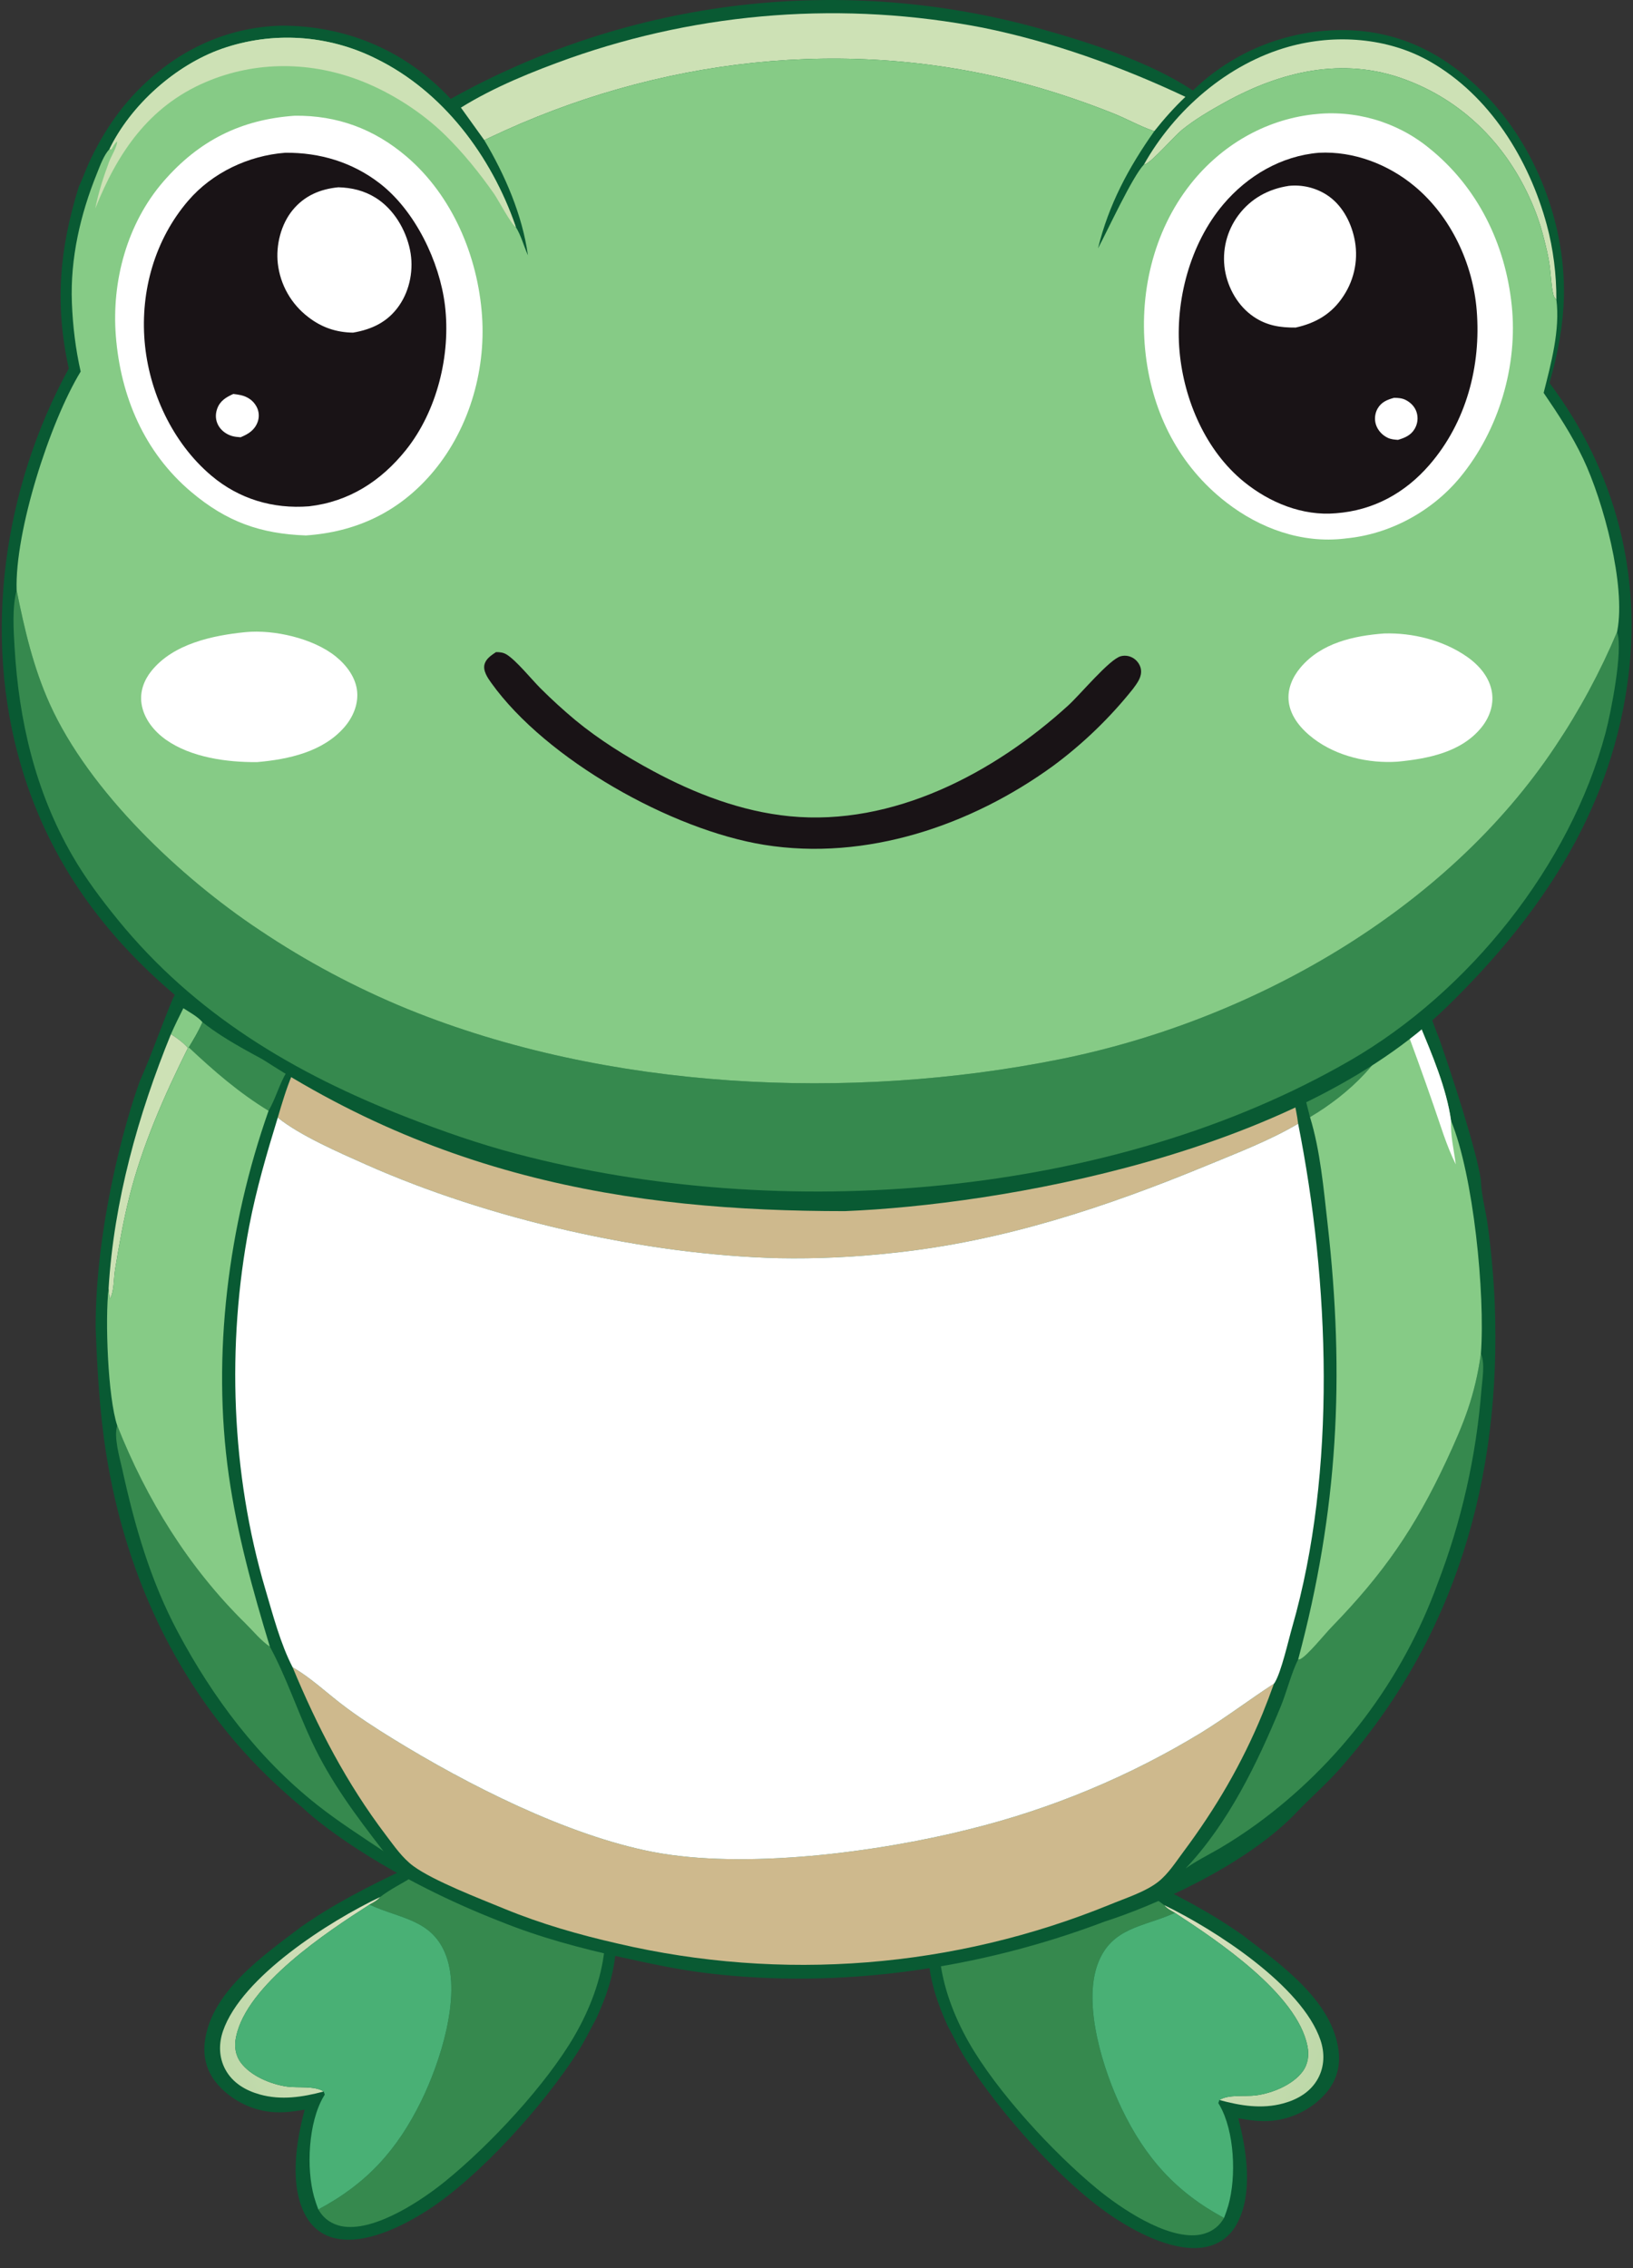 <svg class="" viewBox="0 0 378 525" fill="none" xmlns="http://www.w3.org/2000/svg">
<rect x="0" y="0" width="378" height="525" fill="#333333" stroke="none"/>
<path d="M137.977 467.311C140.299 462.249 141.966 457.5 142.492 451.945C119.385 450.426 100.224 438.5 93.532 432.727C85.218 436.674 77.275 440.698 69.718 445.989C61.155 452.497 49.008 460.824 47.433 472.403C46.958 475.901 47.754 479.191 49.964 481.965C53.013 485.791 57.838 488.352 62.702 488.838C65.332 489.1 67.942 488.776 70.532 488.305C68.546 495.654 66.871 505.986 70.832 513.003C72.282 515.573 74.545 517.35 77.427 518.051C84.369 519.738 93.175 515.299 98.818 511.69C111.02 503.887 125.929 487.176 133.776 474.913C135.33 472.486 136.57 469.828 137.977 467.311Z" fill="#095A33"/>
<path d="M88.007 439.086C87.354 439.936 86.458 440.346 85.54 440.856C75.629 447.209 57.103 459.424 54.633 471.493C54.207 473.576 54.446 475.657 55.725 477.402C58.008 480.517 62.731 482.463 66.471 482.981C68.969 483.327 72.828 482.748 74.929 484.113C70.048 485.414 65.087 486.185 60.132 484.798C56.824 483.872 53.831 482.109 52.161 479.016C50.66 476.236 50.603 473.061 51.621 470.107C55.956 457.527 76.269 444.669 88.007 439.086Z" fill="url(#paint0_linear_1_11)"/>
<path d="M95.834 434.227C99.742 435.974 103.487 438.092 107.371 439.903C111.211 441.707 115.112 443.366 119.076 444.881C123.039 446.395 127.054 447.761 131.119 448.978C133.924 449.832 136.998 450.928 139.909 451.299C139.171 458.23 136.535 465.041 133.073 471.063C126.495 482.501 113.331 496.551 103.14 504.834C97.674 509.276 87.167 516.313 79.707 515.394C77.689 515.145 75.732 514.176 74.463 512.566C74.174 512.199 73.929 511.804 73.679 511.411C84.878 505.47 91.986 497.621 97.567 486.185C101.8 477.514 106.798 462.346 103.287 452.76C100.185 444.289 92.769 444.183 85.772 440.966C85.694 440.93 85.618 440.893 85.54 440.856C86.458 440.346 87.354 439.936 88.007 439.086C90.418 437.216 93.27 435.886 95.834 434.227Z" fill="#36894E"/>
<path d="M74.929 484.113C72.828 482.748 68.969 483.327 66.471 482.981C62.731 482.463 58.008 480.517 55.725 477.402C54.446 475.657 54.207 473.576 54.633 471.493C57.103 459.424 75.629 447.209 85.54 440.856C85.618 440.893 85.694 440.93 85.772 440.966C92.769 444.183 100.185 444.289 103.287 452.76C106.798 462.346 101.8 477.514 97.567 486.185C91.986 497.621 84.878 505.47 73.679 511.411C73.315 510.46 72.992 509.497 72.709 508.519C70.86 501.898 71.361 491.302 74.893 485.294L75.174 484.826L74.929 484.113Z" fill="#49B075"/>
<path d="M219.329 468.863C217.04 463.785 215.405 459.025 214.916 453.467C238.032 452.102 257.272 440.303 264.002 434.574C272.29 438.576 280.205 442.653 287.727 447.994C296.247 454.559 308.338 462.966 309.836 474.556C310.289 478.056 309.471 481.341 307.242 484.101C304.168 487.906 299.326 490.435 294.459 490.888C291.827 491.133 289.219 490.791 286.633 490.304C288.57 497.666 290.176 508.009 286.169 514.999C284.702 517.559 282.427 519.322 279.54 520.003C272.587 521.644 263.811 517.147 258.192 513.5C246.042 505.617 231.245 488.807 223.479 476.493C221.941 474.055 220.719 471.389 219.329 468.863Z" fill="#095A33"/>
<path d="M269.484 440.971C270.131 441.825 271.025 442.241 271.939 442.757C281.808 449.176 300.253 461.512 302.642 473.597C303.055 475.684 302.802 477.763 301.511 479.5C299.207 482.599 294.472 484.514 290.728 485.007C288.228 485.337 284.374 484.732 282.263 486.083C287.135 487.417 292.091 488.22 297.056 486.866C300.369 485.962 303.374 484.219 305.065 481.137C306.584 478.367 306.663 475.193 305.664 472.231C301.413 459.623 281.185 446.631 269.484 440.971Z" fill="url(#paint1_linear_1_11)"/>
<path d="M261.69 436.059C257.77 437.78 254.011 439.874 250.115 441.659C246.264 443.437 242.351 445.07 238.378 446.559C234.404 448.047 230.381 449.386 226.307 450.576C223.497 451.412 220.415 452.487 217.503 452.839C218.195 459.775 220.785 466.603 224.207 472.647C230.709 484.129 243.779 498.266 253.916 506.617C259.352 511.095 269.812 518.201 277.277 517.331C279.298 517.096 281.26 516.14 282.54 514.539C282.832 514.174 283.08 513.78 283.332 513.388C272.173 507.374 265.117 499.477 259.612 488.005C255.437 479.306 250.54 464.105 254.114 454.542C257.272 446.092 264.689 446.035 271.707 442.865C271.785 442.83 271.862 442.793 271.939 442.757C271.025 442.241 270.131 441.825 269.484 440.971C267.085 439.084 264.242 437.735 261.69 436.059Z" fill="#36894E"/>
<path d="M282.263 486.083C284.374 484.732 288.228 485.337 290.728 485.007C294.472 484.514 299.207 482.599 301.511 479.5C302.802 477.763 303.055 475.684 302.642 473.597C300.253 461.512 281.808 449.176 271.939 442.757C271.862 442.793 271.785 442.83 271.707 442.865C264.689 446.035 257.272 446.092 254.114 454.542C250.54 464.105 255.437 479.306 259.612 488.005C265.117 499.477 272.173 507.374 283.332 513.388C283.702 512.44 284.032 511.479 284.321 510.503C286.214 503.894 285.783 493.296 282.291 487.264L282.014 486.795L282.263 486.083Z" fill="#49B075"/>
<path d="M333.146 240.432C331.632 236.749 330.195 231.821 327.838 228.634L326.263 226.491C266.028 273.949 186.628 271.211 182.065 271.211C114.894 274.861 60.379 243.831 41.517 228.316L39.992 231.171C37.364 237.471 35.125 244.012 32.371 250.239C28.96 259.484 22.138 283.827 22.138 307.239C22.516 317.07 23.038 326.765 24.581 336.503C29.217 365.767 42.213 392.978 64.115 413.227C66.05 415.016 68.002 416.774 70.056 418.427C74.967 423.16 90.957 435.038 115.63 444.684C124.863 448.43 134.188 450.913 143.914 453.063C150.479 454.514 157.133 455.941 163.814 456.742C194.655 460.441 226.93 455.719 255.851 444.723C265.691 441.618 288.412 432.13 300.577 419.02C303.663 415.821 307 412.936 309.965 409.6C336.963 379.233 347.556 342.022 346.002 301.856C345.741 295.672 345.189 289.514 344.344 283.382C343.893 280.175 342.958 276.798 342.806 273.586L342.788 273.125C341.696 265.895 335.905 248.317 333.146 240.432Z" fill="#095A33"/>
<path d="M42.442 233.369C43.906 234.327 45.731 235.282 46.869 236.603C45.986 238.659 44.862 240.522 43.704 242.432L43.504 242.579C42.474 241.368 40.91 240.22 39.566 239.379C40.471 237.347 41.439 235.356 42.442 233.369Z" fill="#86CB86"/>
<path d="M39.566 239.379C40.91 240.22 42.474 241.367 43.505 242.578C38.025 253.545 32.849 265.347 29.886 277.257C28.538 282.67 27.532 288.391 26.633 293.894C26.318 295.824 26.43 298.713 25.564 300.437L25.354 300.47L25.429 300.076L25.315 300.041L25.138 298.249C26.338 278.114 31.974 258.009 39.566 239.379Z" fill="#CDE1B5"/>
<path d="M46.87 236.603C52.69 241.191 59.847 244.621 66.326 248.167C64.635 251.016 63.809 254.292 62.167 257.103C55.297 252.922 49.539 247.896 43.705 242.431C44.863 240.521 45.986 238.658 46.87 236.603Z" fill="#36894E"/>
<path d="M301.008 247.172C305.468 244.242 310.255 241.775 314.632 238.72C317.852 236.473 320.873 233.307 324.325 231.461C324.2 232.504 324.025 233.544 324.137 234.594C321.241 244.882 312.234 253.247 303.233 258.57C302.217 254.794 301.37 251.072 301.008 247.172Z" fill="#36894E"/>
<path d="M27.133 329.953C33.907 347.081 43.639 362.83 56.803 375.771C58.512 377.452 60.495 379.887 62.467 381.146C66.22 388.075 68.794 395.875 72.134 403.034C76.517 412.426 82.439 420.317 88.745 428.468C83.568 425 78.265 421.611 73.377 417.743C59.74 406.955 49.206 392.886 41.099 377.637C34.778 365.748 31.173 353.164 28.299 340.085C27.687 337.304 26.291 332.684 27.133 329.953Z" fill="#36894E"/>
<path d="M342.795 313.333C343.791 315.51 343.103 319.427 342.907 321.784C342.607 325.611 342.169 329.422 341.593 333.217C341.017 337.013 340.306 340.783 339.458 344.527C338.61 348.271 337.628 351.98 336.512 355.653C335.395 359.327 334.148 362.956 332.77 366.54C332.266 367.924 331.737 369.298 331.182 370.663C330.627 372.028 330.047 373.381 329.443 374.724C328.838 376.068 328.208 377.4 327.553 378.72C326.899 380.039 326.221 381.347 325.518 382.642C324.815 383.937 324.089 385.218 323.339 386.487C322.589 387.755 321.815 389.009 321.018 390.249C320.222 391.489 319.402 392.713 318.56 393.923C317.718 395.132 316.854 396.326 315.967 397.504C315.081 398.681 314.174 399.842 313.244 400.986C312.315 402.131 311.365 403.258 310.394 404.367C309.422 405.476 308.431 406.567 307.419 407.64C306.408 408.713 305.377 409.767 304.326 410.801C303.276 411.836 302.206 412.851 301.118 413.847C300.03 414.842 298.923 415.817 297.799 416.772C296.675 417.726 295.533 418.66 294.374 419.573C293.215 420.485 292.04 421.376 290.848 422.245C288.111 424.232 285.286 426.086 282.373 427.806C279.727 429.343 276.936 430.706 274.443 432.482C284.381 421.934 290.995 408.215 296.47 394.967C297.789 391.775 299.004 386.968 300.487 384.136C300.746 384.11 300.828 384.123 301.089 383.983C302.76 383.092 306.671 378.228 308.271 376.581C320.194 364.305 327.52 353.749 334.774 338.205C338.88 329.407 341.419 323.057 342.795 313.333Z" fill="#36894E"/>
<path d="M43.505 242.579L43.705 242.433C49.539 247.898 55.297 252.923 62.166 257.104C52.833 283.618 48.992 313.615 52.965 341.534C54.896 355.093 58.485 368.07 62.467 381.147C60.495 379.889 58.513 377.453 56.803 375.773C43.639 362.831 33.907 347.082 27.133 329.955C24.971 323.509 24.284 305.344 25.138 298.25L25.315 300.042L25.429 300.077L25.354 300.472L25.564 300.438C26.43 298.714 26.318 295.825 26.633 293.896C27.533 288.392 28.538 282.671 29.886 277.258C32.849 265.349 38.025 253.546 43.505 242.579Z" fill="#86CB86"/>
<path d="M67.566 248.905C78.613 253.67 89.502 258.975 101.026 262.531C158.161 280.159 226.824 277.727 282.434 255.733C287.757 253.628 292.923 251.167 298.056 248.643C298.919 252.4 300.012 256.276 300.489 260.101C293.928 263.981 286.647 266.752 279.62 269.657C256.115 279.374 232.176 287.337 206.735 290.003C197.954 290.98 189.145 291.39 180.311 291.231C149.156 290.451 113.069 282.164 84.698 269.542C78.581 266.821 69.417 262.837 64.293 258.693C65.27 255.391 66.242 252.09 67.566 248.905Z" fill="#CEB98D"/>
<path d="M324.325 231.462C324.655 231.129 325.28 230.314 325.692 230.169L325.735 230.716L325.863 230.577C326.622 232.807 327.653 234.825 328.548 236.991C331.44 243.988 334.845 251.877 335.883 259.427C341.071 272.026 343.802 299.421 342.795 313.333C341.419 323.057 338.88 329.407 334.774 338.205C327.52 353.749 320.193 364.305 308.271 376.581C306.671 378.228 302.76 383.092 301.089 383.983C300.827 384.123 300.745 384.11 300.487 384.136C309.732 349.577 311.331 318.633 307.293 283.156C306.379 275.123 305.619 266.325 303.234 258.571C312.234 253.248 321.241 244.883 324.138 234.596C324.025 233.545 324.201 232.505 324.325 231.462Z" fill="#86CB86"/>
<path d="M324.326 231.462C324.656 231.129 325.281 230.314 325.692 230.169L325.735 230.716L325.863 230.577C326.623 232.807 327.653 234.825 328.548 236.991C331.441 243.988 334.846 251.877 335.884 259.427C335.708 262.751 336.556 266.201 336.975 269.502C334.821 265.197 333.398 260.304 331.805 255.766C329.349 248.673 326.794 241.616 324.138 234.596C324.026 233.545 324.201 232.505 324.326 231.462Z" fill="white"/>
<path d="M67.737 385.926C67.831 385.979 67.926 386.031 68.02 386.086C71.881 388.343 75.407 391.632 78.954 394.366C82.782 397.318 86.883 399.965 90.998 402.5C108.126 413.052 131.199 424.795 151.041 428.646C172.384 432.787 203.297 428.689 224.199 423.448C226.578 422.863 228.945 422.232 231.299 421.556C233.653 420.881 235.994 420.16 238.32 419.395C240.647 418.629 242.958 417.819 245.253 416.965C247.548 416.111 249.827 415.214 252.087 414.273C254.348 413.331 256.59 412.347 258.812 411.32C261.035 410.292 263.237 409.223 265.419 408.112C267.601 407 269.76 405.847 271.897 404.652C274.034 403.458 276.148 402.223 278.237 400.948C283.977 397.396 289.285 393.349 294.888 389.717C294.054 392.051 293.172 394.367 292.241 396.664C287.451 408.3 281.416 418.595 273.898 428.674C272.176 430.982 270.435 433.717 268.162 435.526C265.166 437.911 260.399 439.403 256.861 440.873C255.743 441.329 254.62 441.774 253.492 442.209C252.365 442.643 251.233 443.067 250.098 443.479C248.962 443.892 247.823 444.294 246.68 444.685C245.537 445.076 244.39 445.456 243.239 445.825C242.088 446.193 240.934 446.551 239.777 446.897C238.619 447.244 237.458 447.579 236.294 447.903C235.13 448.227 233.963 448.54 232.793 448.842C231.622 449.144 230.449 449.434 229.273 449.713C228.098 449.992 226.919 450.26 225.738 450.516C224.557 450.773 223.374 451.018 222.188 451.251C221.002 451.485 219.814 451.707 218.624 451.918C217.435 452.128 216.243 452.328 215.049 452.515C213.855 452.703 212.659 452.88 211.462 453.045C210.265 453.209 209.066 453.362 207.865 453.504C206.665 453.645 205.464 453.775 204.261 453.894C203.058 454.013 201.854 454.119 200.649 454.215C199.444 454.31 198.239 454.394 197.033 454.466C195.826 454.538 194.619 454.599 193.411 454.647C192.203 454.696 190.995 454.733 189.787 454.759C188.579 454.785 187.37 454.799 186.161 454.801C184.953 454.803 183.744 454.794 182.536 454.773C181.327 454.752 180.119 454.719 178.911 454.675C177.704 454.631 176.496 454.575 175.289 454.507C174.083 454.44 172.877 454.361 171.671 454.27C170.466 454.18 169.262 454.078 168.059 453.964C166.856 453.85 165.653 453.724 164.452 453.587C163.252 453.45 162.053 453.302 160.855 453.142C159.657 452.981 158.46 452.81 157.266 452.626C156.071 452.443 154.879 452.248 153.688 452.042C152.497 451.836 151.308 451.618 150.121 451.389C148.935 451.16 147.751 450.92 146.569 450.668C145.387 450.416 144.207 450.153 143.03 449.878C134.055 447.836 125.252 445.322 116.733 441.812C111.018 439.457 100.358 435.364 95.697 431.948C93.163 430.092 91.238 427.292 89.355 424.809C80.24 412.797 73.491 399.79 67.737 385.926Z" fill="#CEB98D"/>
<path d="M64.293 258.692C69.417 262.837 78.581 266.82 84.698 269.542C113.069 282.163 149.156 290.45 180.311 291.23C189.145 291.389 197.954 290.98 206.735 290.002C232.176 287.336 256.115 279.374 279.62 269.657C286.647 266.751 293.928 263.98 300.489 260.101C307.741 296.591 309.487 340.525 299.121 376.597C298.209 379.771 296.588 387.021 295.068 389.471C295.015 389.558 294.949 389.636 294.888 389.718C289.285 393.349 283.977 397.397 278.237 400.949C276.148 402.224 274.034 403.459 271.897 404.653C269.76 405.848 267.6 407.001 265.419 408.112C263.237 409.224 261.035 410.293 258.812 411.32C256.59 412.348 254.348 413.332 252.087 414.273C249.826 415.214 247.548 416.112 245.253 416.966C242.957 417.82 240.647 418.63 238.32 419.395C235.993 420.161 233.653 420.881 231.299 421.557C228.944 422.233 226.578 422.864 224.199 423.449C203.296 428.69 172.384 432.788 151.041 428.646C131.199 424.796 108.126 413.053 90.997 402.501C86.883 399.966 82.781 397.319 78.954 394.367C75.407 391.633 71.881 388.343 68.019 386.086C67.925 386.032 67.831 385.98 67.736 385.927C64.912 380.473 63.178 373.791 61.437 367.911C53.503 341.117 52.437 311.221 57.686 283.811C59.314 275.309 61.76 266.963 64.293 258.692Z" fill="white"/>
<path d="M108.208 20.787C106.907 21.473 105.614 22.174 104.331 22.891C103.951 22.481 103.564 22.079 103.168 21.685C92.916 11.335 79.837 5.991 65.313 5.938C52.095 6.232 40.464 11.95 31.414 21.419C26.976 26.062 23.413 31.608 20.709 37.416C19.831 39.305 19.16 41.332 18.245 43.189C13.741 57.709 12.648 70.348 15.919 85.292C0.82 112.96 -4.088 146.905 4.905 177.352C12.119 201.775 26.952 220.328 47.08 235.579C96.334 272.9 146.258 280.337 195.54 280.337C231.272 278.924 299.946 267.143 334.925 233.041C356.153 212.345 372.294 188.681 376.629 158.789C380.315 133.372 374.069 109.195 358.673 88.638C360.573 82.017 361.904 75.184 362.013 68.279C362.279 51.597 355.488 33.887 343.792 21.89C334.874 12.742 324.3 7.155 311.357 6.974C310.952 6.968 310.547 6.967 310.141 6.971C309.736 6.975 309.33 6.984 308.925 6.997C308.52 7.011 308.115 7.03 307.71 7.054C307.306 7.077 306.902 7.106 306.498 7.14C306.094 7.174 305.69 7.212 305.287 7.256C304.884 7.299 304.481 7.348 304.079 7.402C303.678 7.455 303.277 7.514 302.876 7.577C302.476 7.64 302.076 7.709 301.678 7.782C301.279 7.855 300.881 7.932 300.484 8.015C300.088 8.098 299.692 8.186 299.297 8.279C298.902 8.371 298.509 8.469 298.117 8.571C297.725 8.673 297.334 8.78 296.944 8.892C296.555 9.004 296.167 9.121 295.78 9.242C295.393 9.363 295.008 9.489 294.624 9.62C294.241 9.751 293.859 9.886 293.479 10.027C293.098 10.167 292.72 10.312 292.343 10.461C291.966 10.611 291.592 10.765 291.219 10.923C290.846 11.082 290.475 11.245 290.107 11.413C289.738 11.581 289.371 11.753 289.006 11.929C288.642 12.106 288.279 12.287 287.919 12.473C287.559 12.659 287.201 12.849 286.846 13.043C286.491 13.238 286.138 13.437 285.787 13.64C285.437 13.843 285.088 14.05 284.743 14.262C284.398 14.473 284.055 14.689 283.715 14.909C283.375 15.129 283.038 15.353 282.704 15.581C282.369 15.81 282.037 16.042 281.708 16.279C281.379 16.515 281.053 16.756 280.73 17C280.408 17.244 280.088 17.493 279.771 17.745C279.455 17.997 279.141 18.254 278.83 18.514C278.52 18.773 278.213 19.037 277.909 19.304C277.605 19.572 277.305 19.843 277.008 20.118C276.71 20.393 276.417 20.672 276.126 20.954C266.317 14.421 252.429 9.901 241.033 6.716C239.616 6.318 238.195 5.938 236.769 5.575C235.343 5.212 233.913 4.866 232.479 4.539C231.045 4.21 229.607 3.9 228.165 3.607C226.723 3.314 225.277 3.039 223.829 2.782C222.38 2.524 220.928 2.285 219.473 2.063C218.019 1.841 216.562 1.637 215.102 1.451C213.642 1.265 212.181 1.096 210.716 0.946C209.253 0.795 207.787 0.663 206.32 0.548C204.854 0.434 203.385 0.337 201.916 0.258C200.446 0.18 198.976 0.119 197.505 0.076C196.034 0.033 194.563 0.009 193.091 0.002C191.62 -0.005 190.148 0.007 188.677 0.036C187.206 0.065 185.735 0.113 184.265 0.178C182.795 0.243 181.326 0.326 179.858 0.427C178.39 0.529 176.923 0.648 175.458 0.785C173.993 0.922 172.529 1.077 171.068 1.25C169.607 1.423 168.148 1.614 166.692 1.822C165.235 2.031 163.781 2.257 162.33 2.502C160.879 2.746 159.431 3.008 157.986 3.287C156.542 3.567 155.101 3.864 153.664 4.179C152.227 4.494 150.793 4.826 149.364 5.176C147.935 5.526 146.51 5.893 145.09 6.278C143.67 6.663 142.255 7.065 140.845 7.484C139.435 7.904 138.03 8.34 136.631 8.794C135.231 9.248 133.838 9.719 132.45 10.207C131.062 10.695 129.68 11.2 128.305 11.721C126.93 12.243 125.561 12.782 124.199 13.337C122.837 13.892 121.482 14.463 120.133 15.052C118.785 15.64 117.444 16.245 116.111 16.866C114.778 17.487 113.453 18.125 112.135 18.778C110.818 19.432 109.509 20.101 108.208 20.787Z" fill="#095A33"/>
<path d="M264.787 38.093C271.901 25.413 284.22 14.736 298.335 10.806C309.04 7.826 321.179 8.668 330.925 14.195C344.864 22.099 353.956 36.938 358.053 52.081C359.545 57.595 360.294 63.627 360.261 69.349C359.92 68.986 359.679 68.71 359.563 68.212C359.064 66.082 359.002 63.698 358.715 61.519C358.434 59.381 357.91 57.287 357.381 55.199C356.568 51.939 355.456 48.784 354.045 45.733C348.225 33.01 338.353 23.251 325.214 18.387C310.849 13.069 296.535 16.5 283.534 23.686C280.115 25.576 276.618 27.62 273.582 30.079C271.848 31.483 266.634 37.478 265.075 38.032C264.982 38.064 264.883 38.072 264.787 38.093Z" fill="#CDE1B5"/>
<path d="M106.689 24.909C114.474 20.084 123.359 16.519 131.966 13.443C133.868 12.772 135.781 12.134 137.705 11.527C139.629 10.92 141.563 10.345 143.506 9.802C145.449 9.259 147.401 8.748 149.361 8.27C151.321 7.792 153.289 7.346 155.264 6.933C157.239 6.52 159.22 6.14 161.207 5.792C163.195 5.444 165.188 5.13 167.187 4.848C169.184 4.567 171.187 4.318 173.193 4.103C175.2 3.888 177.209 3.706 179.221 3.557C181.234 3.409 183.248 3.293 185.264 3.212C187.281 3.13 189.298 3.081 191.316 3.066C193.334 3.051 195.352 3.069 197.369 3.121C199.386 3.172 201.402 3.257 203.417 3.376C205.431 3.494 207.443 3.646 209.453 3.831C211.462 4.016 213.468 4.235 215.47 4.486C217.472 4.738 219.469 5.022 221.462 5.34C223.455 5.657 225.442 6.008 227.423 6.391C243.557 9.654 259.541 15.4 274.398 22.413C271.77 24.904 269.44 27.529 267.192 30.361C267.097 30.329 267 30.299 266.905 30.266C263.781 29.186 260.857 27.518 257.785 26.286C251.287 23.68 244.49 21.373 237.735 19.526C196.192 8.17 151.946 13.449 113.281 31.873C112.887 32.064 112.491 32.251 112.092 32.433L106.689 24.909Z" fill="#CDE1B5"/>
<path d="M3.852 136.638C5.676 145.687 7.699 154.476 11.513 162.937C20.656 183.224 41.813 203.166 60.127 215.32C62.817 217.124 65.55 218.859 68.327 220.524C71.104 222.19 73.922 223.784 76.78 225.308C79.638 226.831 82.533 228.282 85.465 229.659C88.396 231.037 91.361 232.34 94.359 233.567C140.511 252.331 196.773 254.955 245.394 245.17C289.72 236.249 334.669 210.876 360.027 172.763C362.823 168.587 365.414 164.288 367.8 159.865C370.185 155.443 372.353 150.917 374.306 146.289C374.325 146.351 374.344 146.414 374.363 146.476C375.711 150.669 372.884 164.981 371.649 169.617C363.472 200.323 340.034 229.556 312.583 245.427C257.208 277.442 180.735 283.273 119.408 267.033C110.718 264.732 102.31 261.794 93.945 258.522C67.984 248.368 45.119 234.779 27.332 212.958C23.467 208.216 19.841 203.398 16.776 198.092C8.195 183.24 4.369 166.865 3.377 149.87C3.139 145.789 2.785 140.632 3.852 136.638Z" fill="#36894E"/>
<path d="M25.329 34.525C30.285 24.295 40.648 15.044 51.392 11.276C51.752 11.151 52.114 11.03 52.478 10.913C52.842 10.797 53.206 10.685 53.573 10.577C53.939 10.47 54.307 10.367 54.676 10.268C55.045 10.17 55.415 10.077 55.787 9.987C56.158 9.898 56.531 9.814 56.904 9.734C57.278 9.654 57.652 9.579 58.028 9.509C58.403 9.438 58.779 9.373 59.156 9.312C59.533 9.25 59.911 9.194 60.289 9.143C60.668 9.091 61.047 9.044 61.427 9.002C61.806 8.96 62.186 8.922 62.567 8.89C62.947 8.857 63.328 8.829 63.709 8.806C64.091 8.783 64.473 8.765 64.855 8.751C65.236 8.737 65.618 8.728 65.999 8.725C66.382 8.72 66.764 8.721 67.146 8.726C67.528 8.732 67.909 8.742 68.291 8.757C68.673 8.771 69.054 8.791 69.435 8.816C69.817 8.84 70.197 8.869 70.578 8.903C70.958 8.937 71.338 8.976 71.717 9.019C72.097 9.063 72.476 9.111 72.854 9.164C73.232 9.217 73.61 9.275 73.987 9.337C74.364 9.399 74.74 9.466 75.115 9.538C75.49 9.609 75.864 9.686 76.237 9.767C76.611 9.848 76.983 9.934 77.354 10.024C77.725 10.114 78.095 10.209 78.463 10.309C78.832 10.408 79.2 10.512 79.566 10.621C79.932 10.73 80.296 10.843 80.66 10.961C81.023 11.079 81.385 11.201 81.745 11.328C82.105 11.455 82.464 11.586 82.82 11.722C83.177 11.858 83.532 11.998 83.886 12.142C84.239 12.287 84.591 12.436 84.94 12.589C85.29 12.743 85.638 12.901 85.983 13.063C86.329 13.225 86.672 13.391 87.014 13.562C102.581 21.163 113.702 36.142 119.317 52.285C119.348 52.375 119.373 52.466 119.401 52.556C120.623 54.506 121.248 56.974 122.204 59.092C120.908 49.762 116.891 40.472 112.092 32.432C112.49 32.25 112.887 32.063 113.281 31.872C151.946 13.448 196.192 8.169 237.734 19.525C244.49 21.372 251.287 23.679 257.785 26.285C260.857 27.517 263.781 29.185 266.905 30.265C267 30.298 267.096 30.328 267.192 30.36C261.218 38.823 256.635 47.357 254.16 57.494C256.431 53.248 262.116 40.891 264.787 38.09C264.883 38.07 264.982 38.062 265.075 38.029C266.634 37.476 271.848 31.481 273.582 30.077C276.618 27.618 280.115 25.574 283.534 23.684C296.535 16.498 310.849 13.066 325.214 18.385C338.353 23.249 348.225 33.008 354.045 45.731C355.456 48.782 356.568 51.937 357.381 55.197C357.91 57.285 358.434 59.379 358.715 61.517C359.002 63.696 359.064 66.081 359.563 68.21C359.679 68.707 359.92 68.984 360.261 69.347C361.162 76.324 359.026 84.177 357.317 90.933C360.688 95.866 363.899 100.775 366.467 106.186C371.162 116.076 376.36 135.488 374.371 145.977C374.351 146.081 374.328 146.185 374.307 146.289C372.354 150.917 370.185 155.442 367.8 159.864C365.414 164.287 362.824 168.586 360.028 172.762C334.669 210.876 289.72 236.248 245.395 245.169C196.773 254.954 140.511 252.33 94.359 233.567C91.361 232.339 88.397 231.036 85.465 229.659C82.533 228.281 79.638 226.831 76.78 225.307C73.922 223.784 71.105 222.189 68.328 220.524C65.55 218.858 62.817 217.123 60.128 215.319C41.813 203.166 20.656 183.223 11.513 162.936C7.7 154.475 5.676 145.686 3.852 136.637C3.39 123.032 11.537 97.703 18.673 86.005C17.487 80.814 16.845 75.385 16.639 70.067C16.242 59.81 18.594 49.646 22.423 40.191C23.153 38.387 23.987 35.961 25.329 34.525Z" fill="#86CB86"/>
<path d="M25.329 34.525C30.285 24.295 40.648 15.044 51.392 11.276C51.752 11.151 52.114 11.03 52.478 10.913C52.842 10.797 53.207 10.685 53.573 10.577C53.94 10.47 54.307 10.367 54.677 10.268C55.046 10.17 55.416 10.077 55.787 9.987C56.158 9.898 56.531 9.814 56.904 9.734C57.278 9.654 57.653 9.579 58.028 9.509C58.403 9.438 58.779 9.373 59.157 9.312C59.534 9.25 59.911 9.194 60.29 9.143C60.668 9.091 61.047 9.044 61.427 9.002C61.806 8.96 62.187 8.922 62.567 8.89C62.948 8.857 63.329 8.829 63.71 8.806C64.091 8.783 64.473 8.765 64.855 8.751C65.236 8.737 65.618 8.728 66 8.725C66.382 8.72 66.764 8.721 67.146 8.726C67.528 8.732 67.91 8.742 68.292 8.757C68.673 8.771 69.054 8.791 69.435 8.816C69.817 8.84 70.198 8.869 70.578 8.903C70.958 8.937 71.338 8.976 71.718 9.019C72.097 9.063 72.476 9.111 72.854 9.164C73.233 9.217 73.61 9.275 73.987 9.337C74.364 9.399 74.74 9.466 75.115 9.538C75.49 9.609 75.865 9.686 76.238 9.767C76.611 9.848 76.983 9.934 77.354 10.024C77.725 10.114 78.095 10.209 78.464 10.309C78.832 10.408 79.2 10.512 79.566 10.621C79.932 10.73 80.297 10.843 80.66 10.961C81.023 11.079 81.385 11.201 81.745 11.328C82.106 11.455 82.464 11.586 82.82 11.722C83.177 11.858 83.533 11.998 83.886 12.142C84.239 12.287 84.591 12.436 84.941 12.589C85.29 12.743 85.638 12.901 85.984 13.063C86.329 13.225 86.673 13.391 87.014 13.562C102.581 21.163 113.702 36.142 119.318 52.285C119.349 52.375 119.373 52.466 119.401 52.556C118.42 52.095 115.287 46.193 114.417 44.94C111.033 40.072 107.088 35.191 102.828 31.056C97.601 25.982 90.758 21.598 84.012 18.896C72.249 14.186 59.279 13.995 47.558 19.024C34.369 24.683 27.173 35.442 22.054 48.257C22.798 44.501 23.952 40.955 25.285 37.373C25.749 36.125 27.136 33.964 27.107 32.749C26.526 33.201 26.182 33.95 25.795 34.574L25.329 34.525Z" fill="#CDE1B5"/>
<path d="M320.398 146.63C326.995 146.423 334.126 148.209 339.574 152.015C342.412 153.997 344.844 156.818 345.362 160.337C345.787 163.217 344.768 166.066 342.972 168.31C338.31 174.136 330.53 175.621 323.518 176.302C316.794 176.762 309.456 175.063 304.051 170.959C301.288 168.861 298.717 165.95 298.307 162.386C297.969 159.449 299.188 156.71 301.053 154.497C305.824 148.834 313.347 147.147 320.398 146.63Z" fill="white"/>
<path d="M56.796 146.321C63.378 145.669 72.513 147.744 77.728 151.957C80.229 153.977 82.403 156.858 82.677 160.151C82.923 163.103 81.706 165.973 79.815 168.198C74.858 174.03 66.75 175.778 59.488 176.404C52.567 176.462 44.267 175.334 38.465 171.26C35.657 169.288 33.281 166.357 32.76 162.889C32.342 160.11 33.316 157.455 35.054 155.297C40.121 149.007 49.202 147.085 56.796 146.321Z" fill="white"/>
<path d="M114.807 150.943C115.685 150.941 116.456 151.015 117.221 151.468C119.421 152.774 123.046 157.249 125.045 159.256C127.654 161.864 130.377 164.35 133.211 166.714C138.655 171.207 144.942 175.119 151.156 178.465C160.931 183.73 171.675 187.847 182.794 188.935C206.765 191.282 230.101 178.944 247.3 163.259C250.099 160.708 256.83 152.564 259.451 151.892C260.502 151.623 261.576 151.825 262.47 152.431C263.293 152.989 263.949 153.944 264.097 154.933C264.36 156.69 263.252 158.091 262.282 159.422C260.941 161.103 259.548 162.738 258.101 164.329C256.654 165.919 255.157 167.46 253.61 168.953C252.062 170.446 250.467 171.888 248.825 173.277C247.184 174.667 245.499 176.002 243.77 177.282C224.763 191.094 200.476 199.347 176.885 195.551C155.454 192.103 126.468 175.853 113.722 158.077C112.88 156.905 111.727 155.23 112.172 153.706C112.549 152.416 113.763 151.659 114.807 150.943Z" fill="#191316"/>
<path d="M68.232 26.788C78.06 26.676 86.607 29.852 94.065 36.201C104.711 45.265 110.601 59.306 111.575 73.054C112.503 86.147 108.378 99.931 99.677 109.889C92.03 118.642 82.312 123.15 70.812 123.938C60.26 123.569 52.44 120.751 44.309 113.904C33.405 104.721 27.916 91.773 26.813 77.749C25.817 65.079 29.415 51.71 37.832 42.007C46.041 32.543 55.757 27.651 68.232 26.788Z" fill="white"/>
<path d="M66.022 35.359C74.029 35.283 81.599 37.546 87.974 42.499C96.117 48.825 101.766 60.576 102.993 70.668C104.383 82.09 101.188 95.161 93.925 104.206C88.165 111.38 80.769 116.125 71.548 117.194C63.183 117.85 55.32 115.511 48.893 110.072C39.89 102.453 34.439 90.62 33.473 78.996C32.502 67.308 35.852 55.445 43.557 46.465C49.144 39.957 57.502 36.012 66.022 35.359Z" fill="#191316"/>
<path d="M54.003 91.189C54.587 91.263 55.178 91.336 55.752 91.467C57.283 91.816 58.587 92.676 59.349 94.067C59.426 94.205 59.495 94.346 59.557 94.49C59.618 94.635 59.671 94.783 59.716 94.934C59.762 95.084 59.799 95.237 59.827 95.391C59.856 95.546 59.877 95.701 59.888 95.858C59.9 96.015 59.904 96.172 59.898 96.329C59.893 96.486 59.879 96.642 59.857 96.798C59.835 96.954 59.804 97.108 59.766 97.26C59.726 97.412 59.679 97.562 59.624 97.709C58.913 99.598 57.471 100.478 55.688 101.213C55.029 101.161 54.353 101.111 53.717 100.925C52.383 100.535 51.174 99.656 50.512 98.423C49.873 97.233 49.814 95.918 50.258 94.653C50.91 92.793 52.292 91.968 54.003 91.189Z" fill="white"/>
<path d="M78.325 43.352C81.4 43.431 84.28 44.12 86.918 45.756C91.103 48.351 93.933 53.109 94.91 57.867C95.805 62.223 94.939 67.046 92.398 70.727C89.785 74.51 86.132 76.237 81.723 76.997C77.841 76.94 74.473 75.796 71.415 73.439C71.169 73.254 70.929 73.062 70.693 72.865C70.457 72.667 70.227 72.464 70.001 72.255C69.776 72.046 69.556 71.832 69.342 71.612C69.127 71.392 68.919 71.166 68.716 70.935C68.513 70.705 68.316 70.469 68.125 70.229C67.934 69.988 67.749 69.743 67.571 69.493C67.392 69.243 67.22 68.989 67.054 68.73C66.889 68.471 66.73 68.208 66.578 67.942C66.425 67.675 66.28 67.405 66.141 67.131C66.003 66.857 65.871 66.579 65.747 66.299C65.623 66.018 65.505 65.734 65.395 65.448C65.285 65.161 65.183 64.872 65.087 64.58C64.992 64.289 64.904 63.995 64.824 63.698C64.744 63.402 64.671 63.104 64.606 62.804C64.54 62.504 64.483 62.203 64.433 61.9C64.383 61.597 64.341 61.294 64.307 60.989C63.834 56.747 65.023 51.923 67.767 48.598C70.501 45.285 74.138 43.753 78.325 43.352Z" fill="white"/>
<path d="M303.926 26.479C304.518 26.409 305.112 26.353 305.708 26.312C306.303 26.27 306.899 26.244 307.496 26.233C308.092 26.222 308.688 26.225 309.285 26.244C309.881 26.262 310.477 26.296 311.072 26.344C311.667 26.392 312.26 26.455 312.852 26.533C313.443 26.611 314.032 26.703 314.619 26.811C315.206 26.918 315.79 27.04 316.371 27.176C316.952 27.313 317.529 27.464 318.102 27.629C318.675 27.794 319.244 27.973 319.808 28.167C320.372 28.361 320.931 28.569 321.485 28.79C322.039 29.012 322.587 29.247 323.129 29.496C323.67 29.745 324.206 30.007 324.735 30.283C325.264 30.558 325.785 30.847 326.299 31.149C326.813 31.451 327.32 31.765 327.818 32.092C328.317 32.419 328.807 32.758 329.288 33.11C329.77 33.461 330.242 33.825 330.705 34.2C342.025 43.249 348.439 56.419 349.929 70.68C351.387 84.633 346.942 99.605 338.002 110.46C331.524 118.327 321.765 123.66 311.571 124.624C311.49 124.635 311.41 124.646 311.33 124.656C301.374 125.853 291.673 122.343 283.871 116.296C272.982 107.857 266.859 95.791 265.219 82.252C263.537 68.352 266.819 53.692 275.616 42.577C282.64 33.702 292.678 27.777 303.926 26.479Z" fill="white"/>
<path d="M305.308 35.36C313.344 34.941 321.384 38.041 327.495 43.151C335.881 50.162 340.948 61.046 341.822 71.839C342.861 84.668 339.412 97.75 330.89 107.594C325.22 114.144 317.905 118.148 309.237 118.8C301.504 119.48 293.88 116.339 287.958 111.531C279.08 104.322 274.071 92.603 273.042 81.411C271.96 69.65 275.462 56.398 283.172 47.292C288.771 40.678 296.591 36.078 305.308 35.36Z" fill="#191316"/>
<path d="M322.703 92.081C323.604 92.095 324.498 92.148 325.321 92.55C326.52 93.137 327.526 94.154 327.917 95.443C327.966 95.602 328.006 95.764 328.038 95.927C328.07 96.091 328.093 96.256 328.108 96.421C328.122 96.587 328.128 96.754 328.126 96.92C328.123 97.087 328.111 97.253 328.091 97.418C328.07 97.584 328.042 97.748 328.004 97.91C327.966 98.072 327.92 98.232 327.866 98.389C327.812 98.547 327.749 98.702 327.679 98.852C327.608 99.003 327.53 99.15 327.444 99.293C326.568 100.772 325.174 101.349 323.595 101.818C322.789 101.758 321.998 101.699 321.256 101.351C320.005 100.764 318.97 99.675 318.522 98.364C318.104 97.144 318.234 95.715 318.869 94.592C319.728 93.074 321.094 92.515 322.703 92.081Z" fill="white"/>
<path d="M298.348 43.02C298.73 42.981 299.113 42.958 299.498 42.951C299.882 42.945 300.266 42.954 300.649 42.98C301.033 43.005 301.415 43.047 301.794 43.105C302.175 43.162 302.552 43.236 302.925 43.325C303.299 43.415 303.669 43.52 304.033 43.641C304.398 43.761 304.757 43.897 305.11 44.048C305.464 44.2 305.81 44.365 306.149 44.546C306.488 44.725 306.819 44.92 307.142 45.128C310.539 47.336 312.616 51.151 313.473 55.031C313.537 55.317 313.593 55.604 313.643 55.892C313.692 56.18 313.734 56.47 313.769 56.761C313.804 57.051 313.832 57.342 313.852 57.634C313.872 57.926 313.885 58.219 313.891 58.511C313.896 58.804 313.895 59.097 313.886 59.389C313.876 59.681 313.86 59.973 313.836 60.265C313.813 60.557 313.781 60.848 313.743 61.138C313.705 61.428 313.659 61.717 313.606 62.005C313.553 62.293 313.493 62.579 313.426 62.864C313.358 63.149 313.284 63.432 313.202 63.713C313.121 63.994 313.032 64.273 312.937 64.55C312.842 64.826 312.739 65.1 312.63 65.372C312.521 65.644 312.405 65.913 312.282 66.179C312.159 66.445 312.03 66.707 311.894 66.966C311.758 67.225 311.616 67.481 311.467 67.734C311.318 67.986 311.163 68.234 311.002 68.479C308.355 72.581 304.627 74.787 299.916 75.82C296.336 75.851 293.257 75.384 290.206 73.323C286.59 70.88 284.226 66.722 283.532 62.462C283.488 62.187 283.452 61.911 283.423 61.635C283.393 61.358 283.37 61.081 283.354 60.803C283.339 60.525 283.33 60.247 283.328 59.968C283.326 59.69 283.331 59.412 283.343 59.134C283.354 58.856 283.373 58.578 283.399 58.301C283.425 58.024 283.457 57.748 283.496 57.472C283.536 57.197 283.582 56.922 283.635 56.649C283.688 56.376 283.748 56.104 283.814 55.834C283.881 55.564 283.955 55.295 284.035 55.029C284.115 54.762 284.201 54.497 284.294 54.235C284.387 53.973 284.487 53.713 284.593 53.455C284.699 53.198 284.811 52.943 284.93 52.691C285.048 52.439 285.173 52.191 285.304 51.945C285.435 51.699 285.572 51.457 285.716 51.218C285.859 50.979 286.008 50.744 286.163 50.512C286.317 50.281 286.478 50.053 286.644 49.829C289.545 45.947 293.605 43.73 298.348 43.02Z" fill="white"/>
<defs>
<linearGradient id="paint0_linear_1_11" x1="53.613" y1="494.775" x2="112.38" y2="470.225" gradientUnits="userSpaceOnUse">
<stop stop-color="#BAD8A6"/>
<stop offset="1" stop-color="#E3E2C6"/>
</linearGradient>
<linearGradient id="paint1_linear_1_11" x1="303.508" y1="496.886" x2="244.905" y2="471.947" gradientUnits="userSpaceOnUse">
<stop stop-color="#BAD8A6"/>
<stop offset="1" stop-color="#E3E2C6"/>
</linearGradient>
</defs>
</svg>
